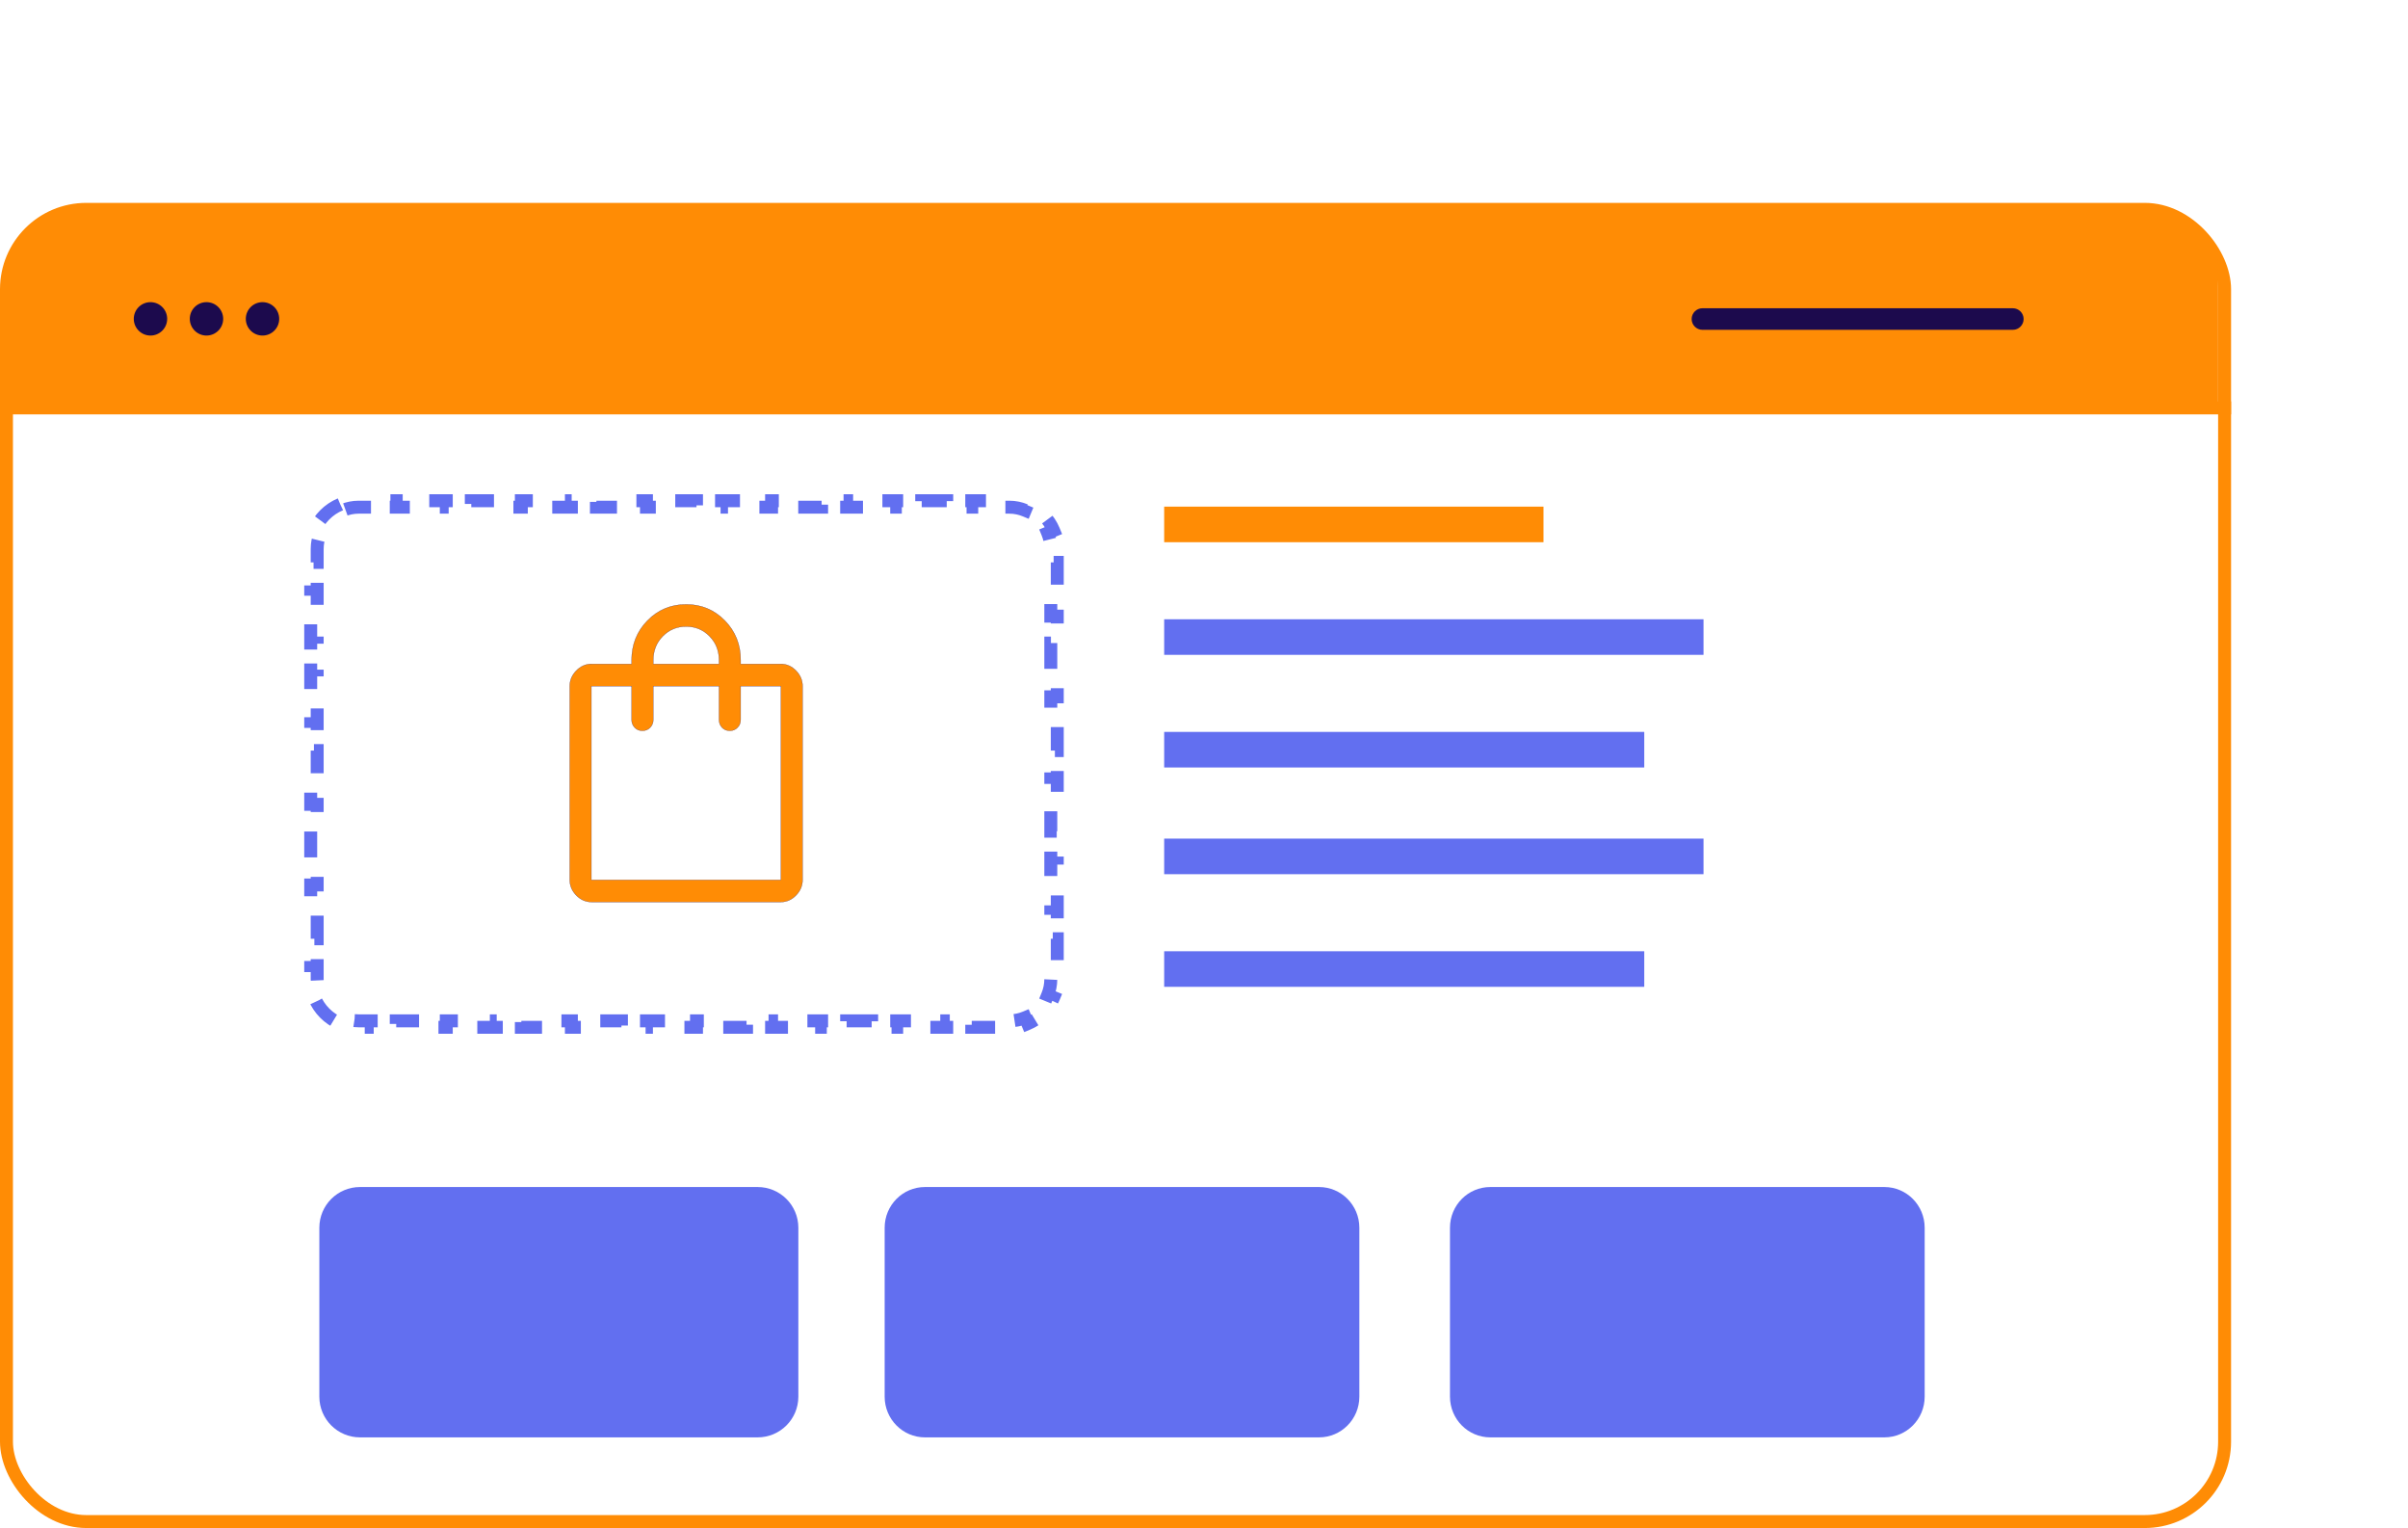 <svg width="558" height="354" viewBox="0 0 558 354" fill="none" xmlns="http://www.w3.org/2000/svg">
<path d="M394.753 143.468H269.772V151.708H394.753V143.468Z" fill="#626FF0"/>
<path d="M394.753 194.284H269.772V202.525H394.753V194.284Z" fill="#626FF0"/>
<path d="M381.019 169.563H269.772V177.804H381.019V169.563Z" fill="#626FF0"/>
<path d="M381.019 220.379H269.772V228.619H381.019V220.379Z" fill="#626FF0"/>
<path d="M357.671 117.373H269.772V125.614H357.671V117.373Z" fill="#FF8C05"/>
<path d="M78.854 116.852C76.137 117.987 73.965 120.175 72.84 122.908L74.227 123.479C73.759 124.616 73.5 125.865 73.5 127.178V130.291H72V136.519H73.5V142.747H72V148.975H73.5V155.203H72V161.431H73.5V167.659H72V173.887H73.5V180.115H72V186.343H73.5V192.571H72V198.799H73.5V205.026H72V211.254H73.5V217.482H72V223.71H73.5V226.824C73.5 228.137 73.759 229.385 74.227 230.522L72.84 231.093C73.965 233.826 76.137 236.013 78.854 237.148L79.433 235.764C80.566 236.238 81.811 236.5 83.12 236.5H86.019V238H91.818V236.5H97.616V238H103.415V236.5H109.213V238H115.012V236.5H120.81V238H126.609V236.5H132.407V238H138.205V236.5H144.004V238H149.802V236.5H155.601V238H161.399V236.5H167.198V238H172.996V236.5H178.795V238H184.593V236.5H190.392V238H196.19V236.5H201.988V238H207.787V236.5H213.585V238H219.384V236.5H225.182V238H230.981V236.5H233.88C235.189 236.5 236.434 236.238 237.568 235.764L238.146 237.148C240.863 236.013 243.036 233.827 244.16 231.093L242.773 230.522C243.241 229.385 243.5 228.137 243.5 226.824V223.71H245V217.482H243.5V211.254H245V205.026H243.5V198.799H245V192.571H243.5V186.343H245V180.115H243.5V173.887H245V167.659H243.5V161.431H245V155.203H243.5V148.975H245V142.747H243.5V136.519H245V130.291H243.5V127.178C243.5 125.864 243.241 124.616 242.773 123.479L244.16 122.908C243.036 120.175 240.863 117.987 238.146 116.852L237.568 118.236C236.434 117.762 235.189 117.5 233.88 117.5H230.981V116H225.182V117.5H219.384V116H213.585V117.5H207.787V116H201.988V117.5H196.19V116H190.392V117.5H184.593V116H178.795V117.5H172.996V116H167.198V117.5H161.399V116H155.601V117.5H149.802V116H144.004V117.5H138.205V116H132.407V117.5H126.609V116H120.81V117.5H115.012V116H109.213V117.5H103.415V116H97.616V117.5H91.818V116H86.019V117.5H83.12C81.811 117.5 80.566 117.762 79.433 118.236L78.854 116.852Z" stroke="#626FF0" stroke-width="3" stroke-dasharray="6 6"/>
<path d="M305.651 275H214.345C209.185 275 205 279.222 205 284.431V323.566C205 328.775 209.185 333 214.345 333H305.651C310.815 333 315 328.775 315 323.566V284.431C315 279.222 310.815 275 305.651 275Z" fill="#626FF0"/>
<path d="M436.655 275H345.349C340.185 275 336 279.222 336 284.431V323.566C336 328.775 340.185 333 345.349 333H436.655C441.815 333 446 328.775 446 323.566V284.431C446 279.222 441.815 275 436.655 275Z" fill="#626FF0"/>
<path d="M514 94H2.5V64.5L5 55.5C10.27 51.241 13 50.011 17.5 49.5H480H502.5L514 58V94Z" fill="#FF8C05"/>
<path d="M466.43 76.41H394.5C393.12 76.41 392 75.29 392 73.91C392 72.53 393.12 71.41 394.5 71.41H466.43C467.81 71.41 468.93 72.53 468.93 73.91C468.93 75.29 467.82 76.41 466.43 76.41Z" fill="#1C0A4D"/>
<path d="M34.87 77.74C37.007 77.74 38.74 76.007 38.74 73.87C38.74 71.733 37.007 70 34.87 70C32.733 70 31 71.733 31 73.87C31 76.007 32.733 77.74 34.87 77.74Z" fill="#1C0A4D"/>
<path d="M47.85 77.74C49.987 77.74 51.72 76.007 51.72 73.87C51.72 71.733 49.987 70 47.85 70C45.713 70 43.98 71.733 43.98 73.87C43.98 76.007 45.713 77.74 47.85 77.74Z" fill="#1C0A4D"/>
<path d="M60.83 77.74C62.967 77.74 64.7 76.007 64.7 73.87C64.7 71.733 62.967 70 60.83 70C58.693 70 56.96 71.733 56.96 73.87C56.96 76.007 58.693 77.74 60.83 77.74Z" fill="#1C0A4D"/>
<path d="M517 93H0V96H517V93Z" fill="#FF8C05"/>
<rect x="1.5" y="48.5" width="514" height="304" rx="18.5" stroke="#FF8C05" stroke-width="3"/>

<path d="M175.567 275H83.432C78.223 275 74 279.222 74 284.431V323.566C74 328.775 78.223 333 83.432 333H175.567C180.777 333 185 328.775 185 323.566V284.431C185 279.222 180.777 275 175.567 275Z" fill="#626FF0"/>
<path d="M146.344 153.825H146.369V153.8V152.938C146.369 149.321 147.59 146.266 150.032 143.769C152.474 141.273 155.463 140.025 159 140.025C162.537 140.025 165.526 141.273 167.968 143.769C170.41 146.266 171.631 149.321 171.631 152.938V153.8V153.825H171.656H180.938C182.28 153.825 183.455 154.339 184.463 155.37C185.472 156.401 185.975 157.602 185.975 158.975V203.825C185.975 205.198 185.472 206.399 184.463 207.43C183.455 208.461 182.28 208.975 180.938 208.975H137.062C135.72 208.975 134.545 208.461 133.537 207.43C132.528 206.399 132.025 205.198 132.025 203.825V158.975C132.025 157.602 132.528 156.401 133.537 155.37C134.545 154.339 135.72 153.825 137.062 153.825H146.344ZM137.037 203.825V203.85H137.062H180.938H180.963V203.825V158.975V158.95H180.938H171.656H171.631V158.975V166.737C171.631 167.464 171.39 168.073 170.906 168.564C170.423 169.055 169.825 169.3 169.11 169.3C168.395 169.3 167.802 169.055 167.329 168.564C166.856 168.073 166.619 167.465 166.619 166.737V158.975V158.95H166.594H151.406H151.381V158.975V166.737C151.381 167.464 151.14 168.073 150.656 168.564C150.173 169.055 149.575 169.3 148.86 169.3C148.145 169.3 147.552 169.055 147.079 168.564C146.606 168.073 146.369 167.465 146.369 166.737V158.975V158.95H146.344H137.062H137.037V158.975V203.825ZM151.381 153.8V153.825H151.406H166.594H166.619V153.8V152.938C166.619 150.746 165.885 148.9 164.418 147.4C162.951 145.9 161.144 145.15 159 145.15C156.856 145.15 155.049 145.9 153.582 147.4C152.115 148.9 151.381 150.746 151.381 152.938V153.8Z" fill="#FF8C05" stroke="#1C0A4D" stroke-width="0.05"/>
<defs>
<linearGradient id="paint0_linear_508_536" x1="470.57" y1="22.366" x2="521.381" y2="73.622" gradientUnits="userSpaceOnUse">
<stop offset="0.005" stop-color="#FF8C05"/>
<stop offset="0.74" stop-color="#CE2726"/>
</linearGradient>
</defs>
</svg>
